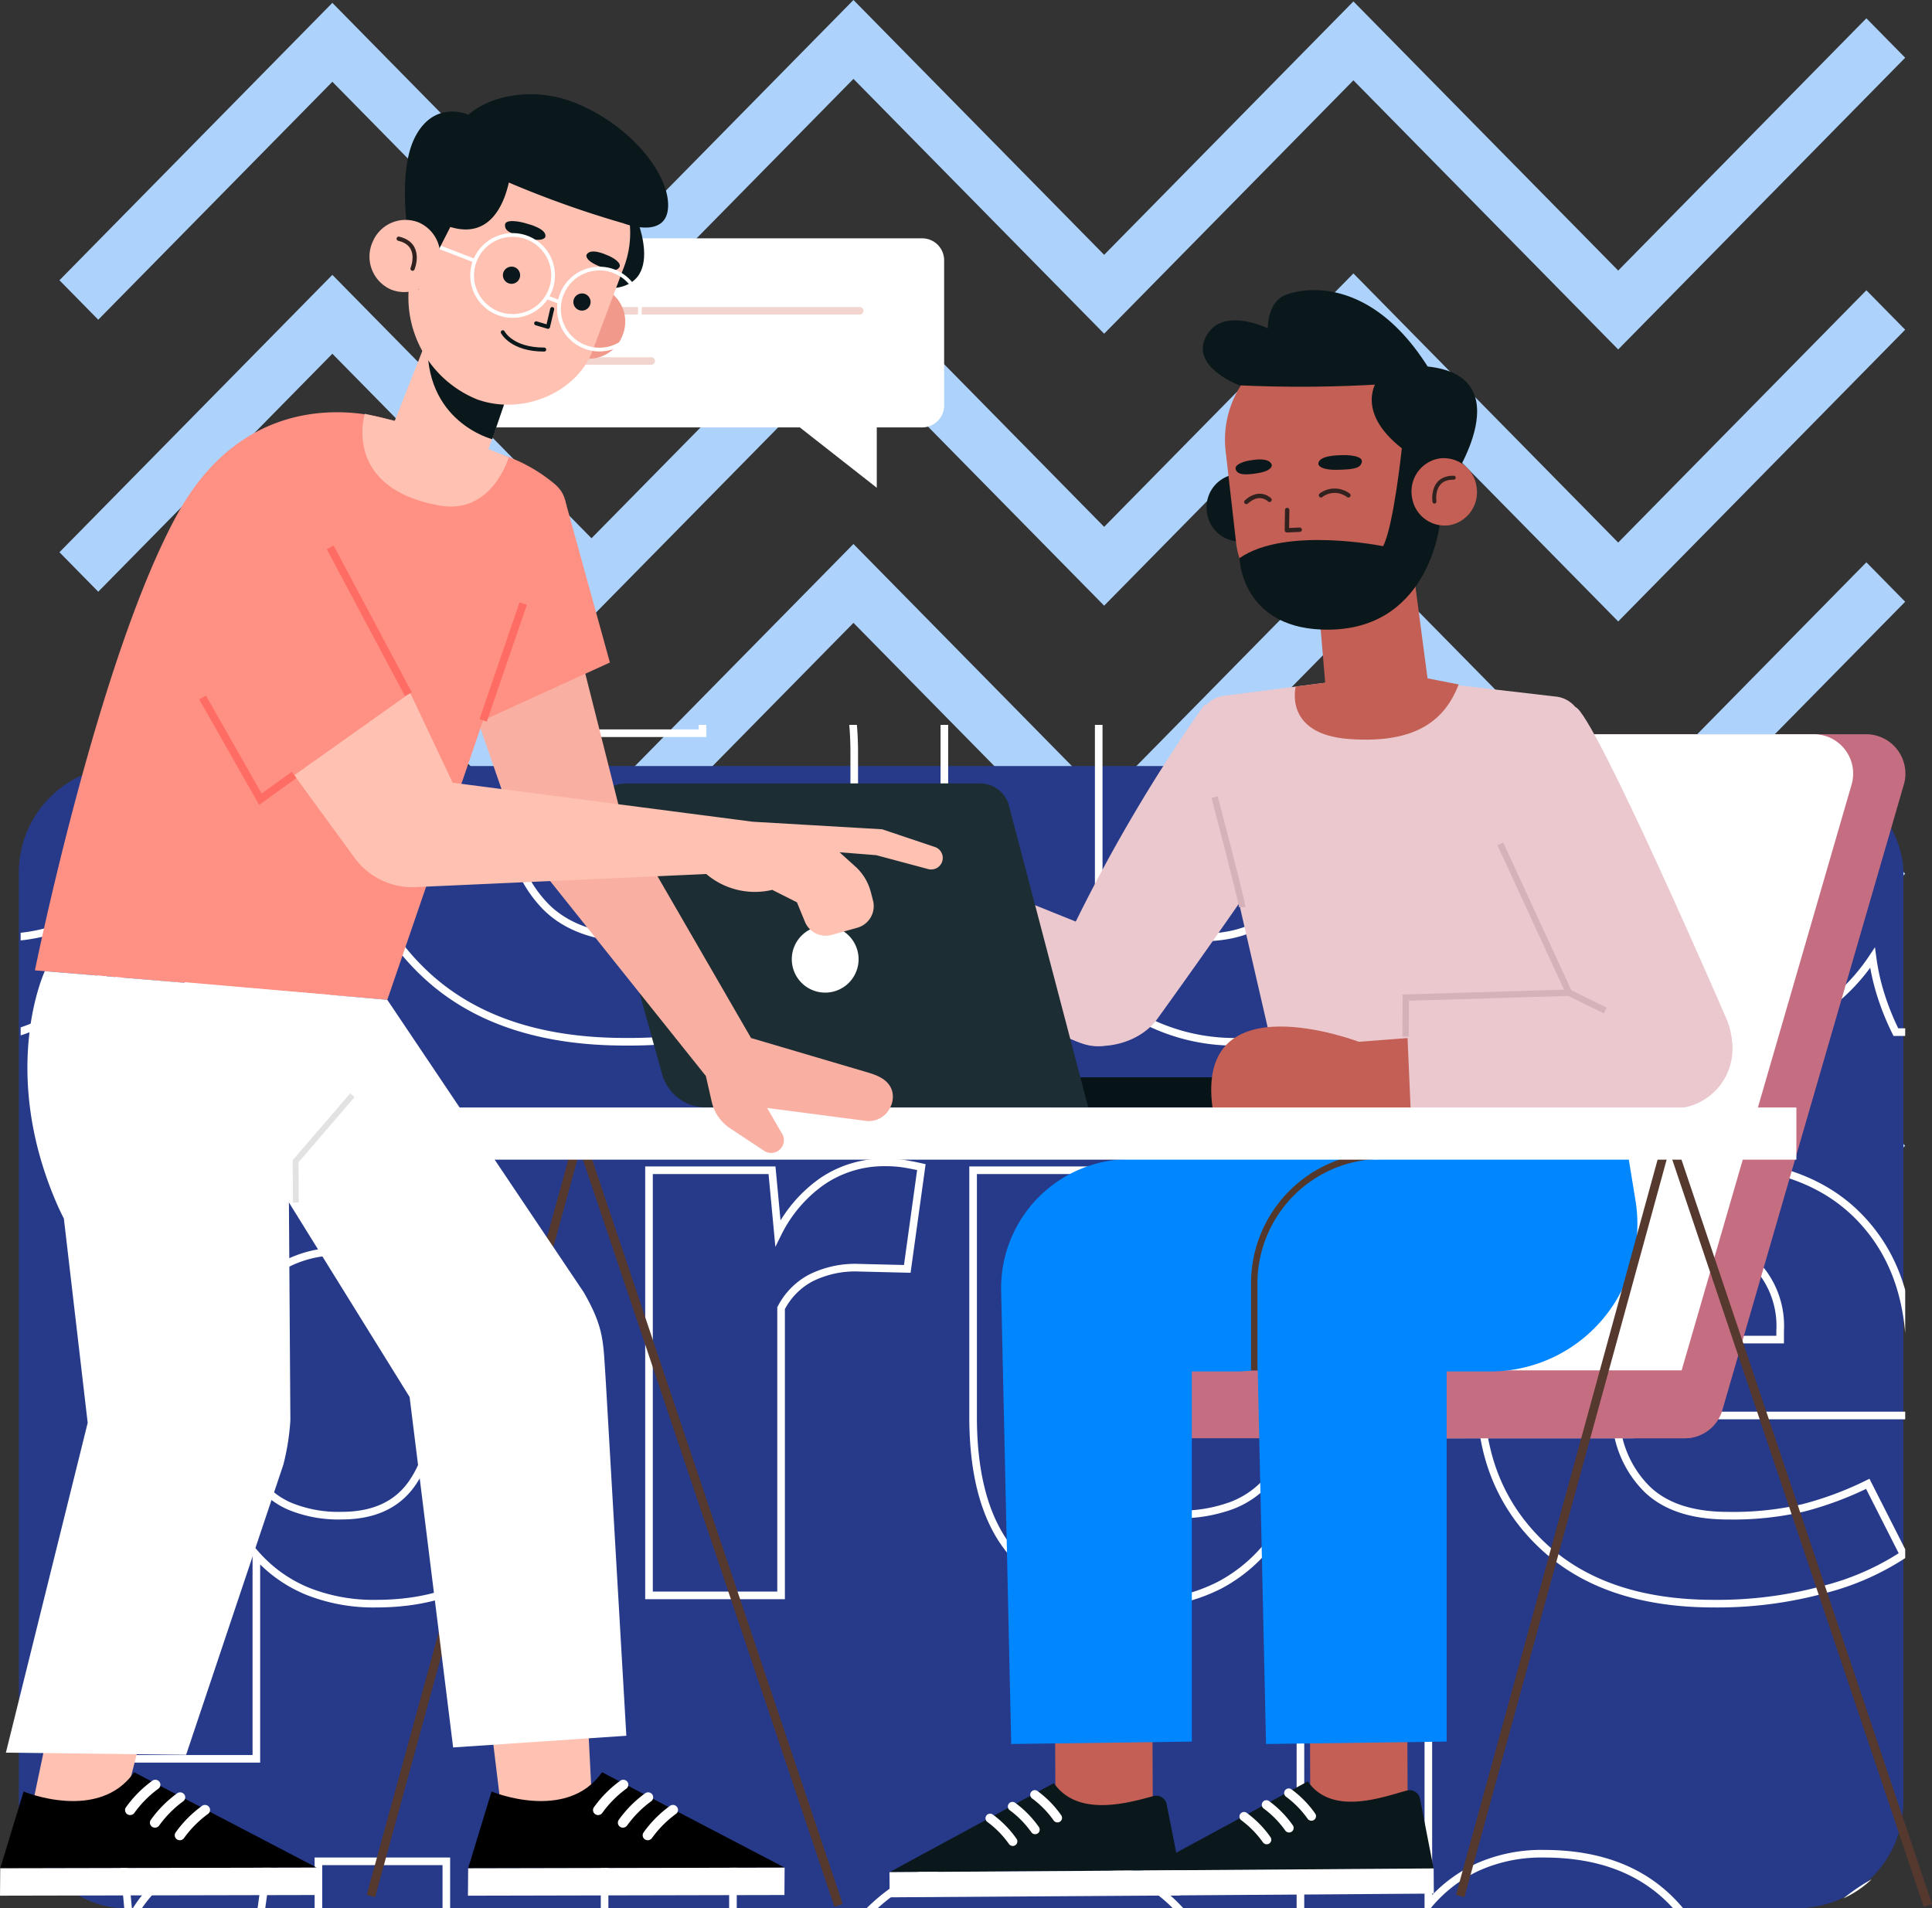 <svg xmlns="http://www.w3.org/2000/svg" xmlns:xlink="http://www.w3.org/1999/xlink" width="253.975" height="250.859" viewBox="0 0 253.975 250.859">
  <rect x="0" y="0" width="253.975" height="250.859" fill="#333333" stroke="none"/>
  <defs>
    <clipPath id="clip-path">
      <rect id="Rectángulo_383683" data-name="Rectángulo 383683" width="247.736" height="155.566" rx="14" transform="translate(0 0)" fill="#273a89"/>
    </clipPath>
  </defs>
  <g id="Grupo_1074773" data-name="Grupo 1074773" transform="translate(-333 -6922)">
    <g id="Grupo_1074757" data-name="Grupo 1074757" transform="translate(335.477 6922)">
      <g id="Grupo_1074626" data-name="Grupo 1074626" transform="translate(5.339 0)">
        <path id="Trazado_818450" data-name="Trazado 818450" d="M204.908,45.939,170.1,10.559,137.332,43.87l-32.955-33.5-34.436,35L35.875,10.749,5.1,42.029,0,36.843,35.875.377,69.941,35,104.377,0l32.955,33.5L170.1.187l34.807,35.38L237.533,2.406l5.1,5.184Z" transform="translate(0 0)" fill="#add3fd"/>
        <path id="Trazado_818451" data-name="Trazado 818451" d="M204.908,62.735,170.1,27.357,137.332,60.663l-32.955-33.5-34.436,35L35.875,27.544,5.1,58.826,0,53.638,35.875,17.172,69.941,51.8l34.436-35,32.955,33.5L170.1,16.985l34.807,35.378L237.533,19.2l5.1,5.184Z" transform="translate(0 18.96)" fill="#add3fd"/>
        <path id="Trazado_818452" data-name="Trazado 818452" d="M204.908,79.53,170.1,44.152,137.332,77.461l-32.955-33.5-34.436,35L35.875,44.339,5.1,75.621,0,70.433,35.875,33.967,69.941,68.594l34.436-35,32.955,33.5L170.1,33.78l34.807,35.378L237.533,36l5.1,5.186Z" transform="translate(0 37.92)" fill="#add3fd"/>
        <path id="Trazado_818453" data-name="Trazado 818453" d="M204.908,96.326,170.1,60.946,137.332,94.255l-32.955-33.5-34.436,35L35.875,61.133,5.1,92.415,0,87.229,35.875,50.763,69.941,85.39l34.436-35,32.955,33.5L170.1,50.574l34.807,35.38L237.533,52.79l5.1,5.186Z" transform="translate(0 56.881)" fill="#add3fd"/>
        <path id="Trazado_818454" data-name="Trazado 818454" d="M204.908,113.121,170.1,77.741,137.332,111.05l-32.955-33.5-34.436,35L35.875,77.93,5.1,109.213,0,104.026,35.875,67.559l34.065,34.626,34.436-35,32.955,33.5L170.1,67.371l34.807,35.38,32.625-33.164,5.1,5.186Z" transform="translate(0 75.842)" fill="#add3fd"/>
        <path id="Trazado_818455" data-name="Trazado 818455" d="M204.908,129.916,170.1,94.538l-32.769,33.309-32.955-33.5-34.436,35L35.875,94.726,5.1,126.008,0,120.82,35.875,84.354,69.941,118.98l34.436-35,32.955,33.5L170.1,84.166l34.807,35.378,32.625-33.162,5.1,5.186Z" transform="translate(0 94.802)" fill="#add3fd"/>
      </g>
      <rect id="Rectángulo_383419" data-name="Rectángulo 383419" width="247.736" height="150.154" rx="14" transform="translate(0 100.705)" fill="#273a89"/>
      <g id="Enmascarar_grupo_192" data-name="Enmascarar grupo 192" transform="translate(0.239 95.293)" clip-path="url(#clip-path)">
        <g id="Grupo_1074624" data-name="Grupo 1074624" transform="translate(-164.703 -53.761)">
          <path id="Trazado_827892" data-name="Trazado 827892" d="M74.118-21.241q0,14.485-7.739,23.3T44.765,10.866a27.378,27.378,0,0,1-10.528-1.9,21.29,21.29,0,0,1-7.878-5.583V34.705H6.07V-55.7H24.407l1.185,7.725a23.106,23.106,0,0,1,8.053-6.609,24.519,24.519,0,0,1,10.981-2.324q14.014,0,21.753,9.475t7.739,24.925ZM53.759-22.509q0-9.234-3.556-14.967T39.327-43.209a17.31,17.31,0,0,0-7.844,1.63,12.567,12.567,0,0,0-5.124,4.647V-8.326A11.907,11.907,0,0,0,31.483-4.1a19.548,19.548,0,0,0,7.983,1.448q7.39,0,10.842-5.009t3.451-13.579Zm72.579-18.045-7.46-.181a15.222,15.222,0,0,0-7.46,1.63,10.875,10.875,0,0,0-4.462,4.587V9.6H86.667V-55.7h18.894l.906,9.656a21.16,21.16,0,0,1,6.867-8,16.888,16.888,0,0,1,9.726-2.867,17.518,17.518,0,0,1,2.824.211q1.29.211,2.615.513ZM183.16-.058a23.938,23.938,0,0,1-8.854,8.087,26.33,26.33,0,0,1-12.48,2.837q-11.922,0-18.65-7t-6.728-21.727V-55.7h20.289v37.962q0,8.57,2.684,11.739t8.332,3.168a23.06,23.06,0,0,0,8.366-1.358,13.9,13.9,0,0,0,5.717-4.013V-55.7h20.358V9.6H185.322Zm67.071,10.924q-16.872,0-26.354-8.962T214.4-21.181v-2.414q0-14.666,9.2-24.02t25.309-9.294q15.2,0,23.322,8.057t8.122,21.7v9.113h-44.97l-.209.362a16.354,16.354,0,0,0,4.706,10.863q4.218,4.164,12.515,4.164A48.043,48.043,0,0,0,264-3.86a51.513,51.513,0,0,0,9.865-3.681l5.508,10.863A40.228,40.228,0,0,1,267.1,8.694,62.25,62.25,0,0,1,250.232,10.866Zm-1.325-54.2q-6.135,0-9.447,3.651a16.879,16.879,0,0,0-4.009,9.687l.139.3h24.82v-1.328q0-5.733-2.719-9.023T248.907-43.33ZM360.25-21.241q0,14.605-7.53,23.356t-21.753,8.751a25.891,25.891,0,0,1-11.539-2.414A22.644,22.644,0,0,1,311.1,1.391L309.424,9.6H292.2v-94.15h20.289v35.789a22.322,22.322,0,0,1,7.844-6.035,24.737,24.737,0,0,1,10.493-2.112q14.362,0,21.892,9.385t7.53,25.016Zm-20.289-1.267q0-9.536-3.242-15.118t-11.051-5.583a17.084,17.084,0,0,0-8.018,1.72,12.755,12.755,0,0,0-5.159,4.919V-8.929A12.2,12.2,0,0,0,317.686-4.4a18.886,18.886,0,0,0,8.122,1.569q7.878,0,11.016-4.8t3.137-13.609ZM417.282,9.6a33.89,33.89,0,0,1-1.917-4.707,28.89,28.89,0,0,1-1.15-5.07,25.825,25.825,0,0,1-8.3,7.906,23.159,23.159,0,0,1-12.271,3.138q-11.852,0-18.267-5.281T368.965-8.809q0-9.6,8.541-14.877t24.925-5.281h11.434v-5.19a9.361,9.361,0,0,0-2.859-7.3q-2.859-2.6-8.506-2.6-4.95,0-7.634,2.082a6.825,6.825,0,0,0-2.684,5.7H372.591l-.139-.362q-.488-8.268,8.332-14.273t23.043-6.005q13.6,0,22,5.915t8.4,16.959V-7.058a44.342,44.342,0,0,0,.8,8.63A38.838,38.838,0,0,0,437.57,9.6ZM398.666-2.17a19.4,19.4,0,0,0,9.482-2.293,13.23,13.23,0,0,0,5.717-5.311v-9.234H402.431q-6.484,0-9.8,2.776a8.574,8.574,0,0,0-3.312,6.82A6.387,6.387,0,0,0,391.8-4.131,10.79,10.79,0,0,0,398.666-2.17Z" transform="translate(-6.07 84.551)" fill="none" stroke="#fff" stroke-width="1"/>
          <path id="Trazado_827890" data-name="Trazado 827890" d="M63.434-18.179q0,12.4-6.623,19.938T38.313,9.3A23.432,23.432,0,0,1,29.3,7.673,18.221,18.221,0,0,1,22.56,2.895V29.7H5.2V-47.673H20.889L21.9-41.062A19.776,19.776,0,0,1,28.8-46.718a20.984,20.984,0,0,1,9.4-1.989q11.994,0,18.617,8.11t6.623,21.333ZM46.01-19.264q0-7.9-3.043-12.81t-9.309-4.907a14.815,14.815,0,0,0-6.713,1.395,10.755,10.755,0,0,0-4.386,3.977V-7.126A10.19,10.19,0,0,0,26.945-3.51a16.73,16.73,0,0,0,6.832,1.24q6.325,0,9.279-4.287T46.01-18.179Zm62.117-15.444-6.385-.155a13.028,13.028,0,0,0-6.385,1.395,9.307,9.307,0,0,0-3.819,3.926V8.215H74.175V-47.673H90.345l.776,8.264A18.11,18.11,0,0,1,97-46.253a14.454,14.454,0,0,1,8.324-2.454,14.993,14.993,0,0,1,2.417.181q1.1.181,2.238.439ZM156.759-.049a20.488,20.488,0,0,1-7.578,6.921A22.535,22.535,0,0,1,138.5,9.3q-10.2,0-15.962-5.992t-5.758-18.6V-47.673h17.364v32.49q0,7.335,2.3,10.046t7.131,2.712a19.736,19.736,0,0,0,7.16-1.162,11.9,11.9,0,0,0,4.893-3.435V-47.673h17.424V8.215h-14.44Zm57.4,9.349q-14.44,0-22.556-7.67t-8.115-19.757v-2.066q0-12.552,7.877-20.558t21.66-7.955q13.008,0,19.96,6.9t6.952,18.569v7.8H201.452l-.179.31a14,14,0,0,0,4.028,9.3q3.61,3.564,10.711,3.564A41.118,41.118,0,0,0,225.947-3.3a44.089,44.089,0,0,0,8.443-3.151l4.714,9.3a34.429,34.429,0,0,1-10.5,4.6A53.277,53.277,0,0,1,214.162,9.3Zm-1.134-46.384q-5.251,0-8.085,3.125a14.445,14.445,0,0,0-3.431,8.29l.119.258h21.243v-1.136a11.765,11.765,0,0,0-2.327-7.722Q218.22-37.084,213.028-37.084Zm95.294,18.9q0,12.5-6.444,19.99T283.261,9.3a22.159,22.159,0,0,1-9.875-2.066,19.38,19.38,0,0,1-7.131-6.043l-1.432,7.025H250.084V-72.363h17.364v30.63a19.1,19.1,0,0,1,6.713-5.165,21.172,21.172,0,0,1,8.98-1.808q12.292,0,18.737,8.032t6.444,21.41Zm-17.364-1.085q0-8.161-2.775-12.939t-9.458-4.778a14.621,14.621,0,0,0-6.862,1.472,10.916,10.916,0,0,0-4.416,4.21V-7.642a10.442,10.442,0,0,0,4.445,3.874,16.163,16.163,0,0,0,6.952,1.343q6.743,0,9.428-4.106t2.685-11.648ZM357.133,8.215a29,29,0,0,1-1.641-4.029,24.728,24.728,0,0,1-.985-4.339,22.1,22.1,0,0,1-7.1,6.767A19.82,19.82,0,0,1,336.9,9.3q-10.144,0-15.634-4.52t-5.49-12.319q0-8.213,7.31-12.732t21.332-4.52h9.786v-4.442a8.011,8.011,0,0,0-2.447-6.25q-2.447-2.221-7.28-2.221a10.461,10.461,0,0,0-6.534,1.782,5.841,5.841,0,0,0-2.3,4.881H318.884l-.119-.31q-.418-7.076,7.131-12.216t19.721-5.139q11.636,0,18.826,5.062t7.19,14.514V-6.041a37.949,37.949,0,0,0,.686,7.386,33.24,33.24,0,0,0,2.178,6.87ZM341.2-1.857a16.6,16.6,0,0,0,8.115-1.963,11.323,11.323,0,0,0,4.893-4.545v-7.9h-9.786q-5.549,0-8.384,2.376a7.338,7.338,0,0,0-2.834,5.837,5.466,5.466,0,0,0,2.118,4.52A9.234,9.234,0,0,0,341.2-1.857Z" transform="translate(173.128 159.984)" fill="none" stroke="#fff" stroke-width="1"/>
          <path id="Trazado_827891" data-name="Trazado 827891" d="M61.431-17.605Q61.431-5.6,55.016,1.7T37.1,9.006a22.691,22.691,0,0,1-8.726-1.576A17.645,17.645,0,0,1,21.847,2.8V28.765H5.031V-46.168h15.2l.982,6.4a19.151,19.151,0,0,1,6.674-5.477,20.322,20.322,0,0,1,9.1-1.926q11.615,0,18.029,7.853t6.414,20.659Zm-16.874-1.05q0-7.653-2.947-12.405T32.6-35.813a14.347,14.347,0,0,0-6.5,1.351,10.415,10.415,0,0,0-4.247,3.852V-6.9a9.868,9.868,0,0,0,4.247,3.5,16.2,16.2,0,0,0,6.617,1.2q6.125,0,8.986-4.152t2.86-11.255Zm60.156-14.956-6.183-.15a12.616,12.616,0,0,0-6.183,1.351,9.013,9.013,0,0,0-3.7,3.8V7.956H71.832V-46.168h15.66l.751,8a17.538,17.538,0,0,1,5.692-6.628A14,14,0,0,1,102-47.168a14.519,14.519,0,0,1,2.34.175q1.069.175,2.167.425Zm47.1,33.565a19.841,19.841,0,0,1-7.339,6.7,21.823,21.823,0,0,1-10.344,2.351q-9.881,0-15.458-5.8T113.092-14.8V-46.168h16.816V-14.7q0,7.1,2.225,9.729t6.905,2.626a19.113,19.113,0,0,0,6.934-1.125A11.52,11.52,0,0,0,150.711-6.8V-46.168h16.874V7.956H153.6ZM207.4,9.006q-13.984,0-21.843-7.428T177.7-17.555v-2q0-12.155,7.628-19.909t20.976-7.7q12.6,0,19.329,6.678t6.732,17.983v7.553H195.091l-.173.3a13.554,13.554,0,0,0,3.9,9Q202.314-2.2,209.19-2.2a39.819,39.819,0,0,0,9.621-1,42.7,42.7,0,0,0,8.177-3.051l4.565,9a33.342,33.342,0,0,1-10.17,4.452A51.6,51.6,0,0,1,207.4,9.006Zm-1.1-44.92q-5.085,0-7.83,3.026a13.989,13.989,0,0,0-3.323,8.028l.116.25h20.572v-1.1a11.394,11.394,0,0,0-2.254-7.478Q211.329-35.913,206.3-35.913Zm92.285,18.308q0,12.105-6.241,19.358T274.316,9.006a21.459,21.459,0,0,1-9.564-2,18.768,18.768,0,0,1-6.905-5.853l-1.387,6.8H242.186V-70.078H259v29.663a18.5,18.5,0,0,1,6.5-5,20.5,20.5,0,0,1,8.7-1.751q11.9,0,18.145,7.778t6.241,20.734Zm-16.816-1.05q0-7.9-2.687-12.53t-9.159-4.627a14.159,14.159,0,0,0-6.645,1.426A10.571,10.571,0,0,0,259-30.311V-7.4a10.112,10.112,0,0,0,4.305,3.752,15.653,15.653,0,0,0,6.732,1.3q6.53,0,9.13-3.977t2.6-11.28ZM345.855,7.956a28.091,28.091,0,0,1-1.589-3.9,23.946,23.946,0,0,1-.953-4.2,21.4,21.4,0,0,1-6.877,6.553,19.194,19.194,0,0,1-10.17,2.6q-9.824,0-15.14-4.377T305.809-7.3q0-7.953,7.079-12.33t20.659-4.377h9.477v-4.3a7.758,7.758,0,0,0-2.369-6.053q-2.369-2.151-7.05-2.151a10.131,10.131,0,0,0-6.328,1.726,5.657,5.657,0,0,0-2.225,4.727H308.814l-.116-.3q-.4-6.853,6.905-11.83t19.1-4.977q11.268,0,18.232,4.9T359.9-28.21V-5.85a36.75,36.75,0,0,0,.665,7.153,32.189,32.189,0,0,0,2.109,6.653ZM330.426-1.8a16.077,16.077,0,0,0,7.859-1.9,10.965,10.965,0,0,0,4.738-4.4v-7.653h-9.477q-5.374,0-8.119,2.3A7.106,7.106,0,0,0,322.683-7.8a5.294,5.294,0,0,0,2.051,4.377A8.943,8.943,0,0,0,330.426-1.8Z" transform="translate(90.753 249.325)" fill="none" stroke="#fff" stroke-width="1"/>
        </g>
      </g>
    </g>
    <g id="Grupo_1074771" data-name="Grupo 1074771" transform="translate(333 6934.385)">
      <g id="Grupo_1074772" data-name="Grupo 1074772" transform="translate(0 0)">
        <path id="Trazado_828196" data-name="Trazado 828196" d="M152.105,130.248H109.8a4.462,4.462,0,0,1,0-8.924h42.3a4.462,4.462,0,0,1,0,8.924" transform="translate(40.321 46.438)" fill="#c56e81"/>
        <path id="Trazado_828197" data-name="Trazado 828197" d="M175.44,153.4H125.519a5.171,5.171,0,0,1-4.889-6.655l23.84-82.176a5.109,5.109,0,0,1,4.888-3.72h49.921a5.171,5.171,0,0,1,4.889,6.657l-23.839,82.176a5.112,5.112,0,0,1-4.889,3.718" transform="translate(46.093 23.289)" fill="#c56e81"/>
        <path id="Trazado_828198" data-name="Trazado 828198" d="M168.691,153.4H125.208a5.171,5.171,0,0,1-4.889-6.655l23.84-82.176a5.109,5.109,0,0,1,4.888-3.72h43.482a5.171,5.171,0,0,1,4.889,6.657L173.58,149.679a5.112,5.112,0,0,1-4.889,3.718" transform="translate(45.974 23.289)" fill="#fff"/>
        <path id="Trazado_828199" data-name="Trazado 828199" d="M176.061,130.248H123.223a4.462,4.462,0,0,1,0-8.924h52.838a4.462,4.462,0,0,1,0,8.924" transform="translate(45.458 46.438)" fill="#c56e81"/>
        <path id="Trazado_828200" data-name="Trazado 828200" d="M120.246,58.028A212.009,212.009,0,0,0,100.1,93.421a6.986,6.986,0,0,0,.552,6.608c2.905,4.418,10.491,3.4,13.414-.709,0,0,22.323-30.909,21.373-32.159-.227-.3-15.2-9.133-15.2-9.133" transform="translate(38.094 22.211)" fill="#eac8ce"/>
        <path id="Trazado_828201" data-name="Trazado 828201" d="M113.305,82.816,84.057,71.051,81.525,86.358l29.447,11.2a5.834,5.834,0,0,0,3.337.275,7.621,7.621,0,0,0-1-15.015" transform="translate(31.206 27.195)" fill="#eac8ce"/>
        <path id="Trazado_828202" data-name="Trazado 828202" d="M137.533,55.31l-20.246,2.6a3.843,3.843,0,0,0-3.335,4.191l13.081,56.753,43.455-.108L164.335,62.3a3.844,3.844,0,0,0-3.392-4.281Z" transform="translate(43.61 21.17)" fill="#eac8ce"/>
        <path id="Trazado_828203" data-name="Trazado 828203" d="M119.1,81.3c0-.676-3.631-14.476-3.631-14.476" transform="translate(44.197 25.576)" fill="none" stroke="#d5b2ba" stroke-miterlimit="10" stroke-width="0.844"/>
        <path id="Trazado_828204" data-name="Trazado 828204" d="M135.144,97.415H100.123V93.463h35.021a1.976,1.976,0,1,1,0,3.952" transform="translate(38.324 35.774)" fill="#061418"/>
        <path id="Trazado_828205" data-name="Trazado 828205" d="M121.514,108.109H71.234a5.954,5.954,0,0,1-5.736-4.357L56.45,71.242a4.509,4.509,0,0,1,4.345-5.719h46.5a3.927,3.927,0,0,1,3.8,2.927Z" transform="translate(21.543 25.08)" fill="#1c2e34"/>
        <path id="Trazado_828206" data-name="Trazado 828206" d="M84.054,83.453a4.39,4.39,0,1,1-4.39-4.39,4.39,4.39,0,0,1,4.39,4.39" transform="translate(28.813 30.262)" fill="#fff"/>
        <path id="Trazado_828207" data-name="Trazado 828207" d="M137.879,67.824s11.036,21.852,23.492,39.463c1.4,1.975,4.693,2.955,7.109,2.851,5.454-.235,7.764-6.108,5.7-10.888,0,0-17.452-40.33-19.869-40.989-.372-.1-16.436,9.563-16.436,9.563" transform="translate(52.776 22.3)" fill="#eac8ce"/>
        <path id="Trazado_828208" data-name="Trazado 828208" d="M128.76,90.322l9.489-.731-.3,9.5-8.214,0Z" transform="translate(49.286 34.292)" fill="#c35f54"/>
        <path id="Trazado_828209" data-name="Trazado 828209" d="M134.672,90.688s-21.755-8.386-19.338,8.747h20.883Z" transform="translate(44.075 33.926)" fill="#c35f54"/>
        <path id="Trazado_828210" data-name="Trazado 828210" d="M167.752,85.16l-34.107,1.026.664,15.27,35.439-.747a7.838,7.838,0,0,0-2-15.549" transform="translate(51.156 32.574)" fill="#eac8ce"/>
        <path id="Trazado_828211" data-name="Trazado 828211" d="M146.08,71.274,155.1,90.835l-21.451.646-.021,5.12" transform="translate(51.15 27.281)" fill="none" stroke="#d5b2ba" stroke-miterlimit="10" stroke-width="0.844"/>
        <line id="Línea_360" data-name="Línea 360" x2="4.765" y2="2.337" transform="translate(206.253 118.115)" fill="none" stroke="#d5b2ba" stroke-miterlimit="10" stroke-width="0.844"/>
        <path id="Trazado_828212" data-name="Trazado 828212" d="M123.254,39.88a4.392,4.392,0,0,1-3.579,5.051,4.344,4.344,0,0,1-4.913-3.721,4.392,4.392,0,0,1,3.579-5.051,4.346,4.346,0,0,1,4.913,3.721" transform="translate(43.908 13.821)" fill="#0b181b"/>
        <path id="Trazado_828213" data-name="Trazado 828213" d="M125.257,49.285l1.007,11.877c.344,4.17,3.019,6.185,6.991,5.808,3.392-.322,6.98-2.284,6.52-5.949l-2.456-18.612Z" transform="translate(47.945 16.232)" fill="#c35f54"/>
        <path id="Trazado_828214" data-name="Trazado 828214" d="M131.459,60.335h0c-6.781.59-12.844-4.455-13.528-10.156l-1.363-11.936a13.192,13.192,0,0,1,10.82-14.755c7.051-1.1,14.9,3.711,16.008,10.994l.95,9.314a14.971,14.971,0,0,1-12.887,16.539" transform="translate(44.581 8.929)" fill="#c35f54"/>
        <path id="Trazado_828215" data-name="Trazado 828215" d="M122.382,39.534l-.04,2.662,1.683-.077" transform="translate(46.829 15.132)" fill="none" stroke="#312220" stroke-linecap="round" stroke-linejoin="round" stroke-width="0.578"/>
        <path id="Trazado_828216" data-name="Trazado 828216" d="M128.061,34.333s-2.8,0-2.728,1.167c0,0,.069.791,2.506.744s3.052-.282,3.211-1.044-1.684-.969-2.988-.867" transform="translate(47.973 13.132)" fill="#0b181b"/>
        <path id="Trazado_828217" data-name="Trazado 828217" d="M119.672,34.809s2.273-.437,2.553.644c0,0,.17.733-1.823,1.07s-2.67.127-2.909-.456c-.272-.661,1.091-1.149,2.179-1.258" transform="translate(44.96 13.29)" fill="#0b181b"/>
        <path id="Trazado_828218" data-name="Trazado 828218" d="M125.583,38.3a3,3,0,0,1,3.6.006" transform="translate(48.07 14.424)" fill="none" stroke="#312220" stroke-linecap="round" stroke-linejoin="round" stroke-width="0.578"/>
        <path id="Trazado_828219" data-name="Trazado 828219" d="M121.534,38.705s-1.271-1.323-3.046.277" transform="translate(45.354 14.618)" fill="none" stroke="#312220" stroke-linecap="round" stroke-linejoin="round" stroke-width="0.578"/>
        <path id="Trazado_828220" data-name="Trazado 828220" d="M136.023,27.608s-3.191,4.093,3.153,9.059c0,0-1.076,10.257-2.461,12.871,0,0-12.853-2.631-18.879,1.569,0,0,.207,8.96,10.772,9.388,14.049.568,15.528-13.713,15.528-13.713l-2.931-6.9,4.794.653s9.743-14.718-5.449-14.718Z" transform="translate(45.104 9.881)" fill="#0b181b"/>
        <path id="Trazado_828221" data-name="Trazado 828221" d="M142.737,38.368a4.393,4.393,0,0,1-3.579,5.051,4.344,4.344,0,0,1-4.913-3.721,4.392,4.392,0,0,1,3.579-5.051,4.346,4.346,0,0,1,4.913,3.721" transform="translate(51.365 13.242)" fill="#c35f54"/>
        <path id="Trazado_828222" data-name="Trazado 828222" d="M136.377,39.6s-.484-3.18,2.536-3.14" transform="translate(52.19 13.955)" fill="none" stroke="#312220" stroke-linecap="round" stroke-linejoin="round" stroke-width="0.519"/>
        <path id="Trazado_828223" data-name="Trazado 828223" d="M137.985,30.993a174.43,174.43,0,0,1-18.837.149s-7-2.62-4.1-6.87c2.3-3.359,7.851-.619,7.851-.619s-.093-3.461,2.347-4.4c2.925-1.13,11.463-2.042,18.742,9.545Z" transform="translate(43.768 7.127)" fill="#0b181b"/>
        <path id="Trazado_828224" data-name="Trazado 828224" d="M126.972,56.452l-3.75.481s-1.675,6.268,7.026,6.9c9.067.655,12.643-2.7,14.393-7.175l-9.982-1.959Z" transform="translate(47.116 20.935)" fill="#c35f54"/>
        <rect id="Rectángulo_383849" data-name="Rectángulo 383849" width="12.798" height="17.3" transform="translate(138.677 208.94) rotate(-0.241)" fill="#c35f54"/>
        <path id="Trazado_828225" data-name="Trazado 828225" d="M144.164,101.189l.9,5.516a19.357,19.357,0,0,1-19.1,22.473h-5.719v48.655l-23.743.318-1.325-59.608A16.966,16.966,0,0,1,112.1,101.258Z" transform="translate(36.429 38.731)" fill="#0086ff"/>
        <path id="Trazado_828226" data-name="Trazado 828226" d="M119.277,162.266c-3.012.8-9.908,2.93-13.1-1.7L84.56,172.273l38.152-.252-1.7-8.609a1.393,1.393,0,0,0-1.737-1.146" transform="translate(32.367 61.457)" fill="#0b181b"/>
        <rect id="Rectángulo_383850" data-name="Rectángulo 383850" width="38.153" height="3.307" transform="translate(116.929 233.73) rotate(-0.376)" fill="#fff"/>
        <path id="Trazado_828227" data-name="Trazado 828227" d="M101.276,165.422a.617.617,0,0,1-.25-.2,12.732,12.732,0,0,0-2.817-2.884.6.6,0,0,1,.669-1.005A13.62,13.62,0,0,1,102,164.512a.6.6,0,0,1-.727.91" transform="translate(37.489 61.715)" fill="#fff"/>
        <path id="Trazado_828228" data-name="Trazado 828228" d="M99.151,166.541a.608.608,0,0,1-.25-.2,12.732,12.732,0,0,0-2.817-2.884.6.6,0,0,1,.669-1.005,13.654,13.654,0,0,1,3.125,3.179.6.6,0,0,1-.727.91" transform="translate(36.676 62.143)" fill="#fff"/>
        <path id="Trazado_828229" data-name="Trazado 828229" d="M97.026,167.66a.609.609,0,0,1-.25-.2,12.666,12.666,0,0,0-2.817-2.883.6.6,0,0,1,.668-1.007,13.677,13.677,0,0,1,3.126,3.179.6.6,0,0,1-.727.91" transform="translate(35.863 62.571)" fill="#fff"/>
        <rect id="Rectángulo_383851" data-name="Rectángulo 383851" width="12.798" height="17.3" transform="translate(172.18 208.94) rotate(-0.241)" fill="#c35f54"/>
        <path id="Trazado_828230" data-name="Trazado 828230" d="M143.339,161.6c-3.013.8-9.827,3.432-13.026-1.2L108.7,172.112l38.152-.252-1.777-9.112a1.393,1.393,0,0,0-1.737-1.145" transform="translate(41.608 61.396)" fill="#0b181b"/>
        <rect id="Rectángulo_383852" data-name="Rectángulo 383852" width="38.153" height="3.307" transform="matrix(1, -0.007, 0.007, 1, 150.311, 233.506)" fill="#fff"/>
        <path id="Trazado_828231" data-name="Trazado 828231" d="M125.418,165.26a.608.608,0,0,1-.25-.2,12.732,12.732,0,0,0-2.817-2.884.6.6,0,0,1,.669-1.005,13.621,13.621,0,0,1,3.125,3.179.6.6,0,0,1-.727.91" transform="translate(46.73 61.653)" fill="#fff"/>
        <path id="Trazado_828232" data-name="Trazado 828232" d="M123.292,166.379a.608.608,0,0,1-.25-.2,12.73,12.73,0,0,0-2.817-2.884.6.6,0,0,1,.669-1.005,13.62,13.62,0,0,1,3.125,3.179.6.6,0,0,1-.727.91" transform="translate(45.916 62.081)" fill="#fff"/>
        <path id="Trazado_828233" data-name="Trazado 828233" d="M121.167,167.5a.608.608,0,0,1-.25-.2,12.731,12.731,0,0,0-2.817-2.884.6.6,0,0,1,.668-1.005,13.679,13.679,0,0,1,3.126,3.179.6.6,0,0,1-.727.91" transform="translate(45.103 62.509)" fill="#fff"/>
        <path id="Trazado_828234" data-name="Trazado 828234" d="M168.393,101.189l.9,5.516a19.357,19.357,0,0,1-19.1,22.473H144.47v48.655l-23.743.318L119.4,118.543a16.966,16.966,0,0,1,16.926-17.285Z" transform="translate(45.703 38.731)" fill="#0086ff"/>
        <path id="Trazado_828235" data-name="Trazado 828235" d="M119.238,129.138V117.769a16.8,16.8,0,0,1,16.708-16.852l4.231-.007" transform="translate(45.641 38.624)" fill="none" stroke="#55382c" stroke-miterlimit="10" stroke-width="0.844"/>
        <path id="Trazado_828236" data-name="Trazado 828236" d="M96.736,200.209,62.674,98.993,35.261,198.978" transform="translate(13.497 37.891)" fill="none" stroke="#55382e" stroke-miterlimit="10" stroke-width="1.147"/>
        <path id="Trazado_828237" data-name="Trazado 828237" d="M200.295,200.209,166.233,98.993,138.82,198.978" transform="translate(53.136 37.891)" fill="none" stroke="#55382e" stroke-miterlimit="10" stroke-width="1.147"/>
        <rect id="Rectángulo_383853" data-name="Rectángulo 383853" width="209.82" height="6.857" transform="translate(26.327 133.206)" fill="#fff"/>
        <path id="Trazado_828238" data-name="Trazado 828238" d="M47.062,38.558h57.253a2.891,2.891,0,0,0,2.89-2.891V16.592a2.891,2.891,0,0,0-2.89-2.891H47.062a2.891,2.891,0,0,0-2.891,2.891V35.666a2.891,2.891,0,0,0,2.891,2.891" transform="translate(16.908 5.244)" fill="#fff"/>
        <line id="Línea_361" data-name="Línea 361" x1="41.892" transform="translate(71.129 28.469)" fill="none" stroke="#f1d5ce" stroke-linecap="round" stroke-linejoin="round" stroke-width="0.98"/>
        <line id="Línea_362" data-name="Línea 362" x1="14.343" transform="translate(71.269 35.075)" fill="none" stroke="#f1d5ce" stroke-linecap="round" stroke-linejoin="round" stroke-width="0.98"/>
        <path id="Trazado_828239" data-name="Trazado 828239" d="M87.319,29.285V40.527L72.989,29.285Z" transform="translate(27.939 11.209)" fill="#fff"/>
        <path id="Trazado_828240" data-name="Trazado 828240" d="M56.494,43.08l8.792,34.754,17.2,29.749-5.931,5.007L52.175,82.066,42.439,53.934Z" transform="translate(16.245 16.489)" fill="#f9b0a3"/>
        <path id="Trazado_828241" data-name="Trazado 828241" d="M73.04,89.728l15.281,4.509c1.452.422,2.822,1.005,3.262,2.438a3,3,0,0,1-.227,2.143l-.017.036a3.13,3.13,0,0,1-3.432,1.738l-12.752-1.67,1.915,3.3a1.675,1.675,0,0,1-2.311,2.337l-4.484-2.972a5.683,5.683,0,0,1-2.4-3.475l-.767-3.378,1.81-5.007Z" transform="translate(25.688 34.344)" fill="#f9b0a3"/>
        <path id="Trazado_828242" data-name="Trazado 828242" d="M57.243,38.58l5.9,21.362L44.495,68.449l5.856-17.4Z" transform="translate(17.032 14.767)" fill="#ff9184"/>
        <path id="Trazado_828243" data-name="Trazado 828243" d="M50.341,31.352s-17.914-6.6-28.307,12.305S3.32,103.605,3.32,103.605l46.323,3.876L67.8,54.541c2.284-4.888,7.979-11.213,3.939-14.79A20.983,20.983,0,0,0,63.9,35.562Z" transform="translate(1.271 11.573)" fill="#ff9184"/>
        <line id="Línea_363" data-name="Línea 363" y1="15.342" x2="5.261" transform="translate(63.516 66.967)" fill="none" stroke="#ff6c63" stroke-miterlimit="10" stroke-width="1.02"/>
        <path id="Trazado_828244" data-name="Trazado 828244" d="M52.295,76.486,33.477,36.64,18.832,58.166,39.4,86.363a9.4,9.4,0,0,0,8.013,3.847l39.233-1.766,5.09-6.829Z" transform="translate(7.209 14.024)" fill="#ffc1b2"/>
        <path id="Trazado_828245" data-name="Trazado 828245" d="M73.669,69.165l17.008.993,6.946,2.33a1.518,1.518,0,0,1-.875,2.905l-6.841-1.831-4.823-.383,2.07,1.869A6.844,6.844,0,0,1,89.19,78.4l.289,1.108A2.954,2.954,0,0,1,87.42,83.1l-3.355.943a2.954,2.954,0,0,1-3.533-1.724l-1.051-2.561-3.248-1.636A9.856,9.856,0,0,1,67.519,76c-3.565-3,.42-3.883.787-4.049s5.362-2.788,5.362-2.788" transform="translate(25.282 26.474)" fill="#ffc1b2"/>
        <path id="Trazado_828246" data-name="Trazado 828246" d="M36.806,34.516,52.92,62.12,27.86,79.908,15.055,52.525Z" transform="translate(5.763 13.211)" fill="#ff9184"/>
        <path id="Trazado_828247" data-name="Trazado 828247" d="M19.258,57.354l7.6,13.376,4.433-3.2" transform="translate(7.372 21.953)" fill="none" stroke="#ff6c63" stroke-miterlimit="10" stroke-width="1.02"/>
        <line id="Línea_364" data-name="Línea 364" x1="10.282" y1="19.309" transform="translate(43.404 59.57)" fill="none" stroke="#ff6c63" stroke-miterlimit="10" stroke-width="1.02"/>
        <path id="Trazado_828248" data-name="Trazado 828248" d="M60.59,171.793l-1.563-30.7-13.833,2.4L49.043,175.2l11.886-2.269Z" transform="translate(17.3 54.006)" fill="#ffc1b2"/>
        <path id="Trazado_828249" data-name="Trazado 828249" d="M47.58,162.065s9.881,4.105,14.53-2.533l24,12.535-41.606.091Z" transform="translate(17.036 61.063)"/>
        <path id="Trazado_828250" data-name="Trazado 828250" d="M86.092,172.2l-41.606.091.029-3.6,41.6-.091Z" transform="translate(17.028 64.533)" fill="#fff"/>
        <path id="Trazado_828251" data-name="Trazado 828251" d="M57.313,164.831a.686.686,0,0,0,.278-.22,14.216,14.216,0,0,1,3.131-3.167.652.652,0,0,0,.185-.913.682.682,0,0,0-.928-.174,15.228,15.228,0,0,0-3.474,3.49.648.648,0,0,0,.148.917.681.681,0,0,0,.66.066" transform="translate(21.58 61.337)" fill="#fff"/>
        <path id="Trazado_828252" data-name="Trazado 828252" d="M59.674,166.028a.673.673,0,0,0,.277-.22,14.216,14.216,0,0,1,3.131-3.167.653.653,0,0,0,.187-.913.681.681,0,0,0-.929-.174,15.261,15.261,0,0,0-3.473,3.49.649.649,0,0,0,.149.917.681.681,0,0,0,.66.066" transform="translate(22.484 61.795)" fill="#fff"/>
        <path id="Trazado_828253" data-name="Trazado 828253" d="M62.034,167.224a.673.673,0,0,0,.277-.22,14.26,14.26,0,0,1,3.131-3.165.649.649,0,0,0,.185-.913.677.677,0,0,0-.926-.176,15.288,15.288,0,0,0-3.475,3.49.648.648,0,0,0,.149.917.68.68,0,0,0,.66.066" transform="translate(23.387 62.253)" fill="#fff"/>
        <path id="Trazado_828254" data-name="Trazado 828254" d="M44.2,86.741,70.03,125.2c2.724,4.768,2.535,6.4,2.9,11.885l2.691,46.4L52.852,185.02l-5.721-46.063L18.955,93.529l-1.412-9.108Z" transform="translate(6.716 32.313)" fill="#fff"/>
        <path id="Trazado_828255" data-name="Trazado 828255" d="M14.494,173.585l8.131-31.739-13.833,2.4-6.16,29.342,11.3,1.332Z" transform="translate(1.008 54.294)" fill="#ffc1b2"/>
        <path id="Trazado_828256" data-name="Trazado 828256" d="M3.094,162.065s9.881,4.105,14.53-2.533l24,12.535-41.6.091Z" transform="translate(0.008 61.063)"/>
        <path id="Trazado_828257" data-name="Trazado 828257" d="M41.606,172.2,0,172.288l.029-3.6,41.6-.091Z" transform="translate(0.001 64.533)" fill="#fff"/>
        <path id="Trazado_828258" data-name="Trazado 828258" d="M12.827,164.831a.686.686,0,0,0,.278-.22,14.216,14.216,0,0,1,3.131-3.167.652.652,0,0,0,.185-.913.682.682,0,0,0-.928-.174,15.228,15.228,0,0,0-3.474,3.49.647.647,0,0,0,.148.917.681.681,0,0,0,.66.066" transform="translate(4.552 61.337)" fill="#fff"/>
        <path id="Trazado_828259" data-name="Trazado 828259" d="M15.187,166.028a.686.686,0,0,0,.278-.22,14.216,14.216,0,0,1,3.131-3.167.651.651,0,0,0,.185-.913.68.68,0,0,0-.928-.174,15.229,15.229,0,0,0-3.474,3.49.648.648,0,0,0,.148.917.681.681,0,0,0,.66.066" transform="translate(5.456 61.795)" fill="#fff"/>
        <path id="Trazado_828260" data-name="Trazado 828260" d="M17.547,167.224a.686.686,0,0,0,.278-.22,14.226,14.226,0,0,1,3.131-3.165.65.65,0,0,0,.185-.913.678.678,0,0,0-.926-.176,15.257,15.257,0,0,0-3.475,3.49.647.647,0,0,0,.148.917.681.681,0,0,0,.66.066" transform="translate(6.359 62.253)" fill="#fff"/>
        <path id="Trazado_828261" data-name="Trazado 828261" d="M28.138,109.278l-.036-5.433,7.459-8.677" transform="translate(10.757 36.427)" fill="none" stroke="#e2e2e2" stroke-miterlimit="10" stroke-width="0.76"/>
        <path id="Trazado_828262" data-name="Trazado 828262" d="M5.675,83.374S-.418,96.336,7.29,114.026c.3.678.592,1.286.891,1.864l3.131,26.862L.56,186.105l23.692.282,12.785-38.149a31.289,31.289,0,0,0,.92-5.835l-.329-49.224,5.561-6.69Z" transform="translate(0.215 31.912)" fill="#fff"/>
        <path id="Trazado_828263" data-name="Trazado 828263" d="M61.257,10.979s5.125,10.68-3.866,10.356Z" transform="translate(21.968 4.202)" fill="#0b181b"/>
        <path id="Trazado_828264" data-name="Trazado 828264" d="M53.045,21.192a4.77,4.77,0,0,0,2.439,6.265,4.719,4.719,0,0,0,6.157-2.624A4.771,4.771,0,0,0,59.2,18.568a4.72,4.72,0,0,0-6.157,2.624" transform="translate(20.157 6.969)" fill="#f1998a"/>
        <path id="Trazado_828265" data-name="Trazado 828265" d="M53.183,30.119,49.455,41.011c-1.3,3.827-4.28,5.087-7.914,3.8-3.1-1.1-6-3.778-4.714-7.1l6.665-16.863Z" transform="translate(13.977 7.979)" fill="#ffc1b2"/>
        <path id="Trazado_828266" data-name="Trazado 828266" d="M49.146,36.688s-9.129-2.29-8.464-13.222C40.893,20.023,52,28.328,52,28.328Z" transform="translate(15.559 8.662)" fill="#0b181b"/>
        <path id="Trazado_828267" data-name="Trazado 828267" d="M47.944,38.618h0C54.16,40.761,61.024,37.455,63,32.272l4.076-10.864A12.74,12.74,0,0,0,60.4,5.047c-6.348-2.689-14.833-.018-17.579,6.546L39.747,20.1a14.462,14.462,0,0,0,8.2,18.519" transform="translate(14.862 1.535)" fill="#ffc1b2"/>
        <path id="Trazado_828268" data-name="Trazado 828268" d="M53.078,20.426l-.548,2.336L50.972,22.3" transform="translate(19.511 7.818)" fill="none" stroke="#0b181b" stroke-linecap="round" stroke-linejoin="round" stroke-width="0.527"/>
        <path id="Trazado_828269" data-name="Trazado 828269" d="M51.014,12.437s2.622.655,2.282,1.735c0,0-.249.725-2.522.109S47.98,13.3,48.01,12.55s1.806-.513,3-.113" transform="translate(18.377 4.616)" fill="#0b181b"/>
        <path id="Trazado_828270" data-name="Trazado 828270" d="M58.313,15.369s-2.027-.942-2.543.006c0,0-.332.647,1.457,1.43s2.471.745,2.833.254c.409-.556-.754-1.332-1.748-1.69" transform="translate(21.338 5.723)" fill="#0b181b"/>
        <path id="Trazado_828271" data-name="Trazado 828271" d="M54.574,19.7a1.131,1.131,0,1,0,1.468-.691,1.153,1.153,0,0,0-1.468.691" transform="translate(20.86 7.248)" fill="#0b181b"/>
        <path id="Trazado_828272" data-name="Trazado 828272" d="M47.877,17.153a1.131,1.131,0,1,0,1.468-.691,1.151,1.151,0,0,0-1.468.691" transform="translate(18.296 6.273)" fill="#0b181b"/>
        <path id="Trazado_828273" data-name="Trazado 828273" d="M53.5,19.979a5.323,5.323,0,1,0,6.885-3.042A5.322,5.322,0,0,0,53.5,19.979Z" transform="translate(20.342 6.344)" fill="none" stroke="#fff" stroke-miterlimit="10" stroke-width="0.49"/>
        <path id="Trazado_828274" data-name="Trazado 828274" d="M48.056,13.837a5.323,5.323,0,1,0,7.02,2.716A5.322,5.322,0,0,0,48.056,13.837Z" transform="translate(17.181 5.121)" fill="none" stroke="#fff" stroke-miterlimit="10" stroke-width="0.49"/>
        <line id="Línea_365" data-name="Línea 365" x1="4.686" y1="1.813" transform="translate(57.739 20.093)" fill="none" stroke="#fff" stroke-miterlimit="10" stroke-width="0.49"/>
        <line id="Línea_366" data-name="Línea 366" x2="1.493" y2="0.578" transform="translate(71.954 26.707)" fill="none" stroke="#fff" stroke-miterlimit="10" stroke-width="0.49"/>
        <path id="Trazado_828275" data-name="Trazado 828275" d="M47.8,22.631s1.135,2.276,5.441,2.276" transform="translate(18.296 8.662)" fill="none" stroke="#0b181b" stroke-linecap="round" stroke-linejoin="round" stroke-width="0.527"/>
        <path id="Trazado_828276" data-name="Trazado 828276" d="M39.888,5.516c2.576-4.833,6.95-2.825,6.95-2.825V2.7C49.751.12,55.491-1.022,60.864,1.132c7.28,2.919,12.459,9.412,12.224,13.731s-5.892,2.1-5.892,2.1a131.031,131.031,0,0,1-15.039-5.351c-.673,2.974-2.551,7.414-7.691,5.838L40.258,25.7s-3.71-13.916-.371-20.18" transform="translate(14.735 0)" fill="#0b181b"/>
        <path id="Trazado_828277" data-name="Trazado 828277" d="M35.517,14.89A4.724,4.724,0,0,0,37.931,21.1a4.674,4.674,0,0,0,6.1-2.6,4.723,4.723,0,0,0-2.414-6.2,4.674,4.674,0,0,0-6.1,2.6" transform="translate(13.449 4.568)" fill="#ffc1b2"/>
        <path id="Trazado_828278" data-name="Trazado 828278" d="M39.725,17.677s1.334-3.191-1.825-3.94" transform="translate(14.508 5.258)" fill="none" stroke="#312220" stroke-linecap="round" stroke-linejoin="round" stroke-width="0.558"/>
        <path id="Trazado_828279" data-name="Trazado 828279" d="M34.767,30.383,45.974,33l7.72,3.1s-2.188,7.6-9.143,6.34c-12.825-2.32-9.784-12.055-9.784-12.055" transform="translate(13.188 11.629)" fill="#ffc1b2"/>
      </g>
    </g>
  </g>
</svg>
